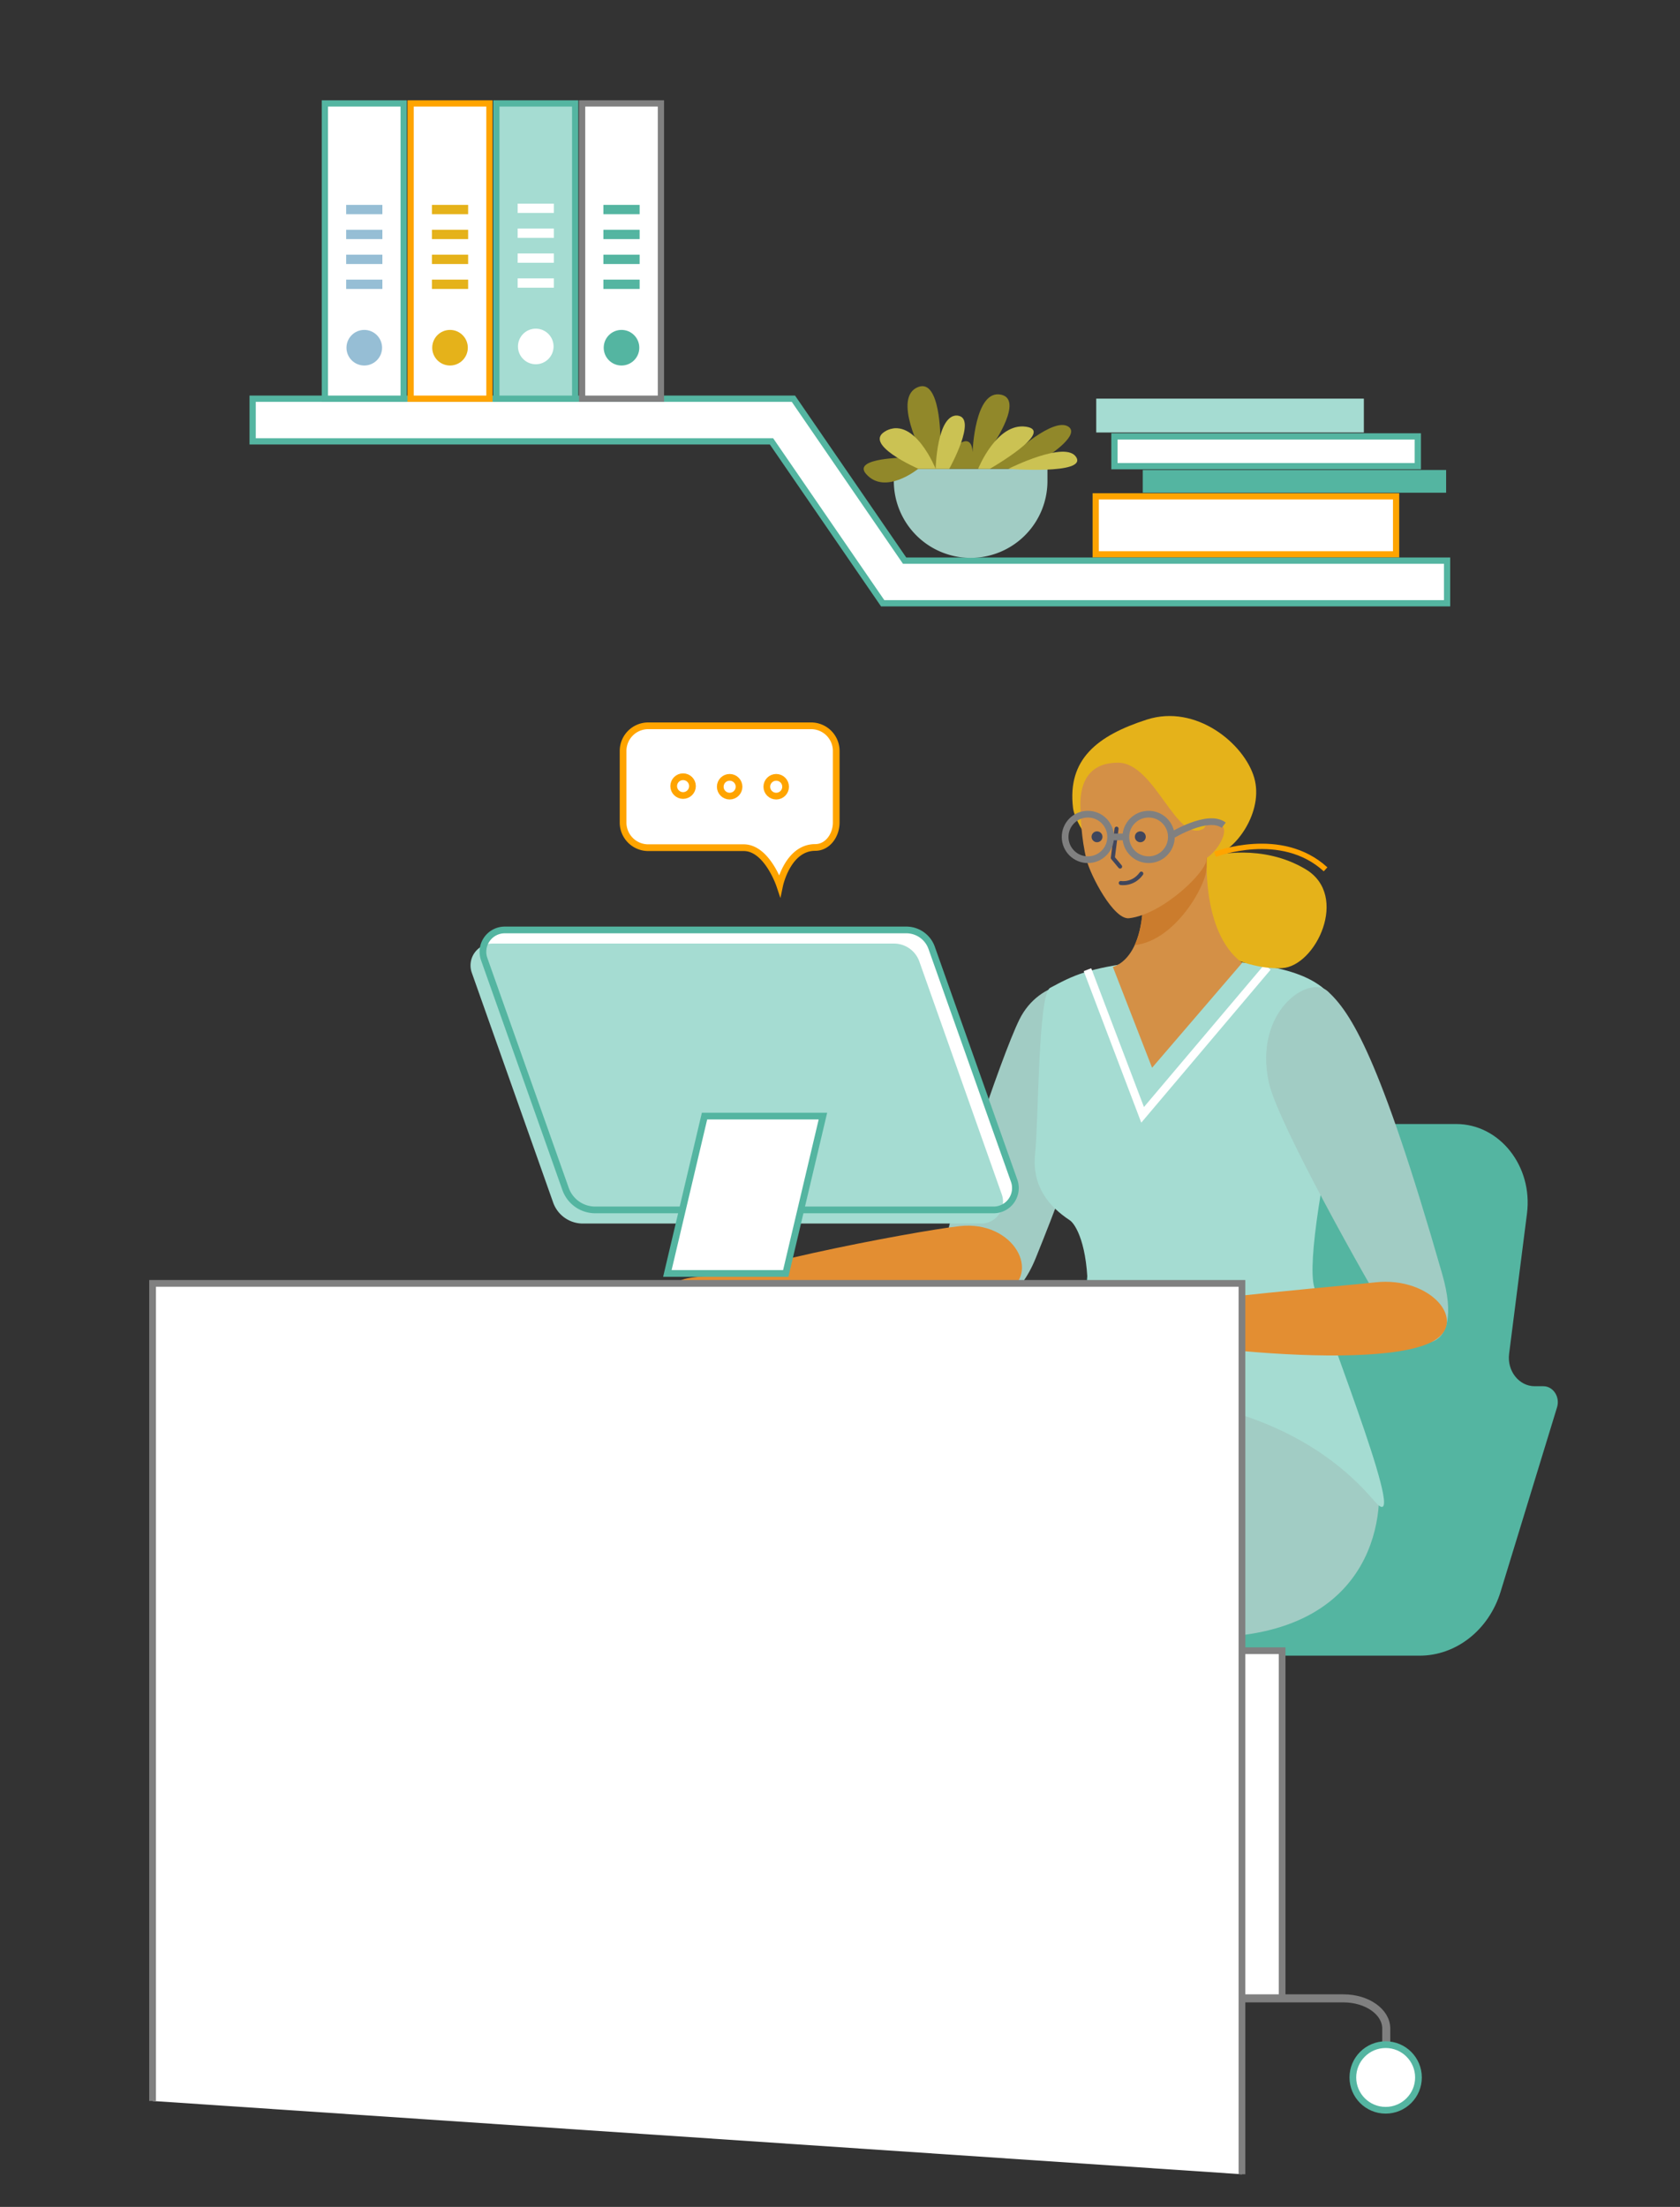 <svg id="Layer_1" data-name="Layer 1" xmlns="http://www.w3.org/2000/svg" viewBox="0 0 1853 2434"><rect x="0" y="0" width="1853" height="2434" fill="#333333" stroke="none"/><defs><style>.cls-1{fill:#54b5a1;}.cls-2,.cls-21,.cls-23,.cls-24,.cls-25,.cls-26,.cls-27,.cls-32,.cls-4{fill:#fff;}.cls-19,.cls-2,.cls-25,.cls-32{stroke:#808080;}.cls-13,.cls-15,.cls-19,.cls-2,.cls-22,.cls-23,.cls-24,.cls-25,.cls-26,.cls-27,.cls-3,.cls-31,.cls-32,.cls-4{stroke-miterlimit:10;}.cls-19,.cls-2,.cls-22,.cls-23,.cls-24,.cls-4{stroke-width:7.4px;}.cls-13,.cls-15,.cls-18,.cls-19,.cls-22,.cls-3{fill:none;}.cls-3{stroke:#808080}.cls-13,.cls-3{stroke-width:8.88px;}.cls-4{stroke:#54b5a1;}.cls-5{fill:#d28e46;}.cls-6{fill:#94bcd3;}.cls-7{fill:#a1ccc4;}.cls-8{fill:#c97c2d;}.cls-9{fill:#c5d7f9;}.cls-10{fill:#a1ccc4;}.cls-11{fill:#e38e32;}.cls-12,.cls-31{fill:#a5dcd2;}.cls-13{stroke:#fff;}.cls-14{fill:#e5b21a;}.cls-15,.cls-24,.cls-26{stroke:#ffa400;}.cls-15{stroke-width:5.92px;}.cls-16{fill:#d49046;}.cls-17{fill:#cb7c2d;}.cls-18{stroke:#40465c;stroke-linecap:round;stroke-linejoin:round;stroke-width:4.44px;}.cls-20{fill:#40465c;}.cls-22,.cls-23,.cls-27,.cls-31{stroke:#54b5a1;}.cls-25{stroke-width:7.41px;}.cls-26,.cls-27,.cls-31,.cls-32{stroke-width:6.89px;}.cls-28{fill:#91882a;}.cls-29{fill:#cbc253;}.cls-30{fill:#96bed5;}</style></defs><g id="RECEPTION"><g id="SECRETARY"><g id="CHAIR"><path class="cls-1" d="M1717.39,1552.1l-62.2,203.22c-12.93,42.26-48.94,70.72-89.47,70.72H1213.81c-40.53,0-76.54-28.46-89.48-70.72l-51.15-167.15c-8.92-29.13,10.78-59.3,38.72-59.3h39.4c18.56,0,34.29-15,36.88-35.26l23-179.29c5.48-42.81,38.78-74.64,78.07-74.64h316.89c47.89,0,84.73,46.59,78.08,98.78l-19.71,154.68c-2.4,18.88,10.92,35.73,28.25,35.73h9.51C1713.16,1528.87,1720.88,1540.69,1717.39,1552.1Z"/><rect class="cls-2" x="1362.57" y="1820.58" width="51.58" height="383.43"/><path class="cls-3" d="M1529,2255.05v-17.78c0-18.37-21.12-33.27-47.17-33.27H1298c-26,0-47.17,14.9-47.17,33.27v17.78"/><circle class="cls-4" cx="1251.81" cy="2291.23" r="36.18"/><circle class="cls-4" cx="1528.35" cy="2291.23" r="36.18"/></g><g id="LEGS"><g id="LEFT_LEG" data-name="LEFT LEG"><path id="FOOT" class="cls-5" d="M935,2148.06c-4.63,17.38-21.44,76.81-15.41,98.13s22.93,37,18.27,58.74c-5,23.15-140.77,8.51-144.94,7.58s72.11-43.28,73-74.79-9.16-89.66-9.16-89.66Z"/><g id="SHOES"><rect class="cls-6" x="763.97" y="2314.65" width="182.3" height="14.47" rx="7.23" transform="translate(1710.24 4643.76) rotate(180)"/><path class="cls-7" d="M891.4,2315.57s-17.64-21.5-42.49-27.82c-27.24-6.93-40.45-3.24-55.14,4.19-14.23,7.19-22.19,22.71-22.19,22.71Z"/><path class="cls-7" d="M892,2315.24s-1.5-50.39,31.82-56.94c0,0,32,28.56,14.3,56.94Z"/></g><path id="SHADOW" class="cls-8" d="M935,2148.06H856.77s1.93,11.18,4,26.38c28.46,2.68,57.71-6.76,70.18-11.48C932.6,2156.74,934,2151.55,935,2148.06Z"/><path id="PANT" class="cls-9" d="M1119.15,1805.84c-43.22-.07-87.53-.43-146-1.31,7.17,50.34,14.63,112.89,13.49,164.19-1.08,48.34-11,54.86-10.6,75.22.68,32.73-21.13,43.58-14.08,67,11.86,39.2-27,37.15-27,37.15s-50.87,9.37-89.44,0l-39.4-405c-11.33-37.64,38.38-83,87.47-105,84.51-37.85,405.17-182.56,447.18-50.28C1351.91,1623,1316.05,1806.18,1119.15,1805.84Z"/></g><g id="RIGHT_LEG" data-name="RIGHT LEG"><path id="FOOT-2" data-name="FOOT" class="cls-5" d="M1173.33,2148.06c-4.63,17.38-21.43,76.81-15.41,98.13s22.93,37,18.28,58.74c-5,23.15-140.77,8.51-144.94,7.58s72.1-43.28,73-74.79-9.15-89.66-9.15-89.66Z"/><g id="SHOES-2" data-name="SHOES"><rect class="cls-6" x="1002.34" y="2314.65" width="182.3" height="14.47" rx="7.23" transform="translate(2186.99 4643.76) rotate(180)"/><path class="cls-7" d="M1129.78,2315.57s-17.65-21.5-42.5-27.82c-27.23-6.93-40.45-3.24-55.14,4.19-14.23,7.19-22.19,22.71-22.19,22.71Z"/><path class="cls-7" d="M1130.38,2315.24s-1.51-50.39,31.81-56.94c0,0,32,28.56,14.3,56.94Z"/></g><path id="SHADOW-2" data-name="SHADOW" class="cls-8" d="M1173.33,2148.06h-78.19s1.94,11.18,4,26.38c28.47,2.68,57.72-6.76,70.19-11.48C1171,2156.74,1172.4,2151.55,1173.33,2148.06Z"/><path id="PANT-2" data-name="PANT" class="cls-7" d="M1327.91,1805.84c-43.22-.07-87.53-.43-146-1.31,7.17,50.34,14.63,112.89,13.49,164.19-1.08,48.34,3.78,54.86,4.21,75.22.68,32.73-6.33,43.58.72,67,11.86,39.2-27,37.15-27,37.15s-50.87,9.37-89.44,0l-69-405c-11.32-37.64,8.77-83,57.86-105,84.52-37.85,394.62-215.18,445.7-16.23C1527.58,1657.58,1524.82,1806.18,1327.91,1805.84Z"/></g></g><g id="LEFT_HAND" data-name="LEFT HAND"><path class="cls-10" d="M1205.75,1103c5.37,33.61,31.14,51.72-63.4,284.62-35.86,88.36-108.54,46.2-103.19.85s64.81-222.77,85.23-264.09C1146.53,1079.56,1201.28,1075,1205.75,1103Z"/><path class="cls-11" d="M1108.68,1425.46c-68.44,34.13-335.14,14.37-335.91-2.77-.89-20,235.46-64.9,285.78-70.4C1118.58,1345.73,1149.48,1405.12,1108.68,1425.46Z"/><path class="cls-11" d="M819.87,1411.63c-1.71-6.14-49.28-5.31-64.89-1s-37,22.42-40,26.41-10,24.81-10,24.81,6.12,7.74,14.91-4.15,31.15-24.48,36.54-20.87c12.11,8.11-15.78,14.17-19.15,19s-1.91,8-1.91,8,28.92-5.77,33.41-6.08,19.69-6.56,28.6-13.77S822.39,1420.68,819.87,1411.63Z"/></g><g id="SHIRT"><path class="cls-12" d="M1515.19,1654.74c43,50.55-48.39-177.45-65.56-235-8.12-27.22,10.41-132.72,30.18-218.64,20-87.13-11.47-118.43-65.57-131.92-60.34-15.06-138.36-11.1-156.79-8.65-58.27,7.72-72.37,14.59-99.2,29-13.33,7.16-12.63,146-16.53,182.54s15.42,58.68,38.21,73.75c6.51,4.31,20.17,27.13,19.85,81s-8.14,82.82-29.78,113.12C1170,1539.94,1392.74,1510.9,1515.19,1654.74Z"/><polyline class="cls-13" points="1398.04 1066.62 1260.27 1229.56 1199.46 1069.48"/></g><g id="RIGHT_HAND" data-name="RIGHT HAND"><path class="cls-10" d="M1464.61,1093.43c25,23.14,56.89,70.3,126.17,311.92,26.27,91.66-33.7,89-57.46,50s-124.09-216.53-133.86-261.57C1382.46,1115.36,1443.8,1074.13,1464.61,1093.43Z"/><path class="cls-11" d="M1578.82,1480.25c-71,35.72-361.15-2.51-362-20.31-1-20.81,247.52-39.69,299.78-45.61C1578.92,1407.28,1621.13,1459,1578.82,1480.25Z"/><path class="cls-11" d="M1256.35,1463.49c.36,6.37-44.95,20.89-61.13,21.79s-42.25-9.33-46.39-12.13-17.49-20.27-17.49-20.27,3.31-9.29,15.45-.86,37.37,13.16,41.31,8c8.85-11.58-19.49-8.34-24.25-11.84s-4.37-7-4.37-7,29.23-3.84,33.58-5,20.75-.11,31.51,3.84S1255.83,1454.11,1256.35,1463.49Z"/></g><g id="HEAD"><g id="HAIR"><path class="cls-14" d="M1338.8,943.62c23.7-4.67,55.44-48.39,44.56-85.87s-64.08-81.62-118.5-64.09-87.81,43.68-81.34,97.35c5.14,42.67,138.69,182,230.72,176.71,37-2.12,74.32-79.92,26-108.94S1338.8,943.62,1338.8,943.62Z"/><path class="cls-15" d="M1462.06,958.78c-48.88-44.83-121.9-16.52-121.9-16.52"/></g><g id="NECK"><path id="NECK-2" data-name="NECK" class="cls-16" d="M1331.34,939s-7.77,88.38,38.73,122.92l-99.35,115.7-43.3-111.29s48.5-9,28.49-127.33Z"/><path id="SHADOW-3" data-name="SHADOW" class="cls-17" d="M1330.86,956.1c-.16,1.6-.27,2.56-.27,2.56,0,16.26-33.13,78.57-79.07,83.75,8.33-18,13.55-49.22,4.38-103.46h75.44S1330.75,945.66,1330.86,956.1Z"/></g><path id="FACE" class="cls-16" d="M1330.74,946.32c-.09.9-.15,1.41-.15,1.41,1.41,12.12-47,60.55-85.22,65-17.16,2-42.69-47.54-46.89-64.32-6.12-24.46-6.46-48.59-6.77-57.37-.5-14.23.4-49.87,41.4-49.87,41.26,0,64.46,90.85,94.88,72.49.56-1.26,5.77-11.94,19-3.49C1356.75,916.43,1342,939.52,1330.74,946.32Z"/><polyline class="cls-18" points="1231.52 913.95 1227.42 946.11 1235.46 955.76"/><g id="GLASSES"><circle class="cls-19" cx="1199.91" cy="923.06" r="25.11"/><circle class="cls-19" cx="1266.88" cy="923.06" r="25.11"/><line class="cls-19" x1="1225.02" y1="923.06" x2="1241.77" y2="923.06"/><path class="cls-19" d="M1292,921.69s40.38-24.9,57.71-11.54"/></g><circle class="cls-20" cx="1209.98" cy="922.9" r="6.01"/><circle class="cls-20" cx="1257.74" cy="922.9" r="6.01"/><path class="cls-18" d="M1236.16,973.86s13.45,2.43,22.69-10.35"/></g></g><g id="COMPUTER"><path class="cls-21" d="M1095.81,1335.79H656.54a34.74,34.74,0,0,1-32.74-23.15l-89.75-253.49A24.1,24.1,0,0,1,556.77,1027H999.64a29.64,29.64,0,0,1,27.95,19.76l91,256.87A24.11,24.11,0,0,1,1095.81,1335.79Z"/><path class="cls-12" d="M1082.15,1349.45H642.87a34.73,34.73,0,0,1-32.74-23.14l-89.75-253.49a24.11,24.11,0,0,1,22.73-32.16H986a29.68,29.68,0,0,1,28,19.76l90.94,256.88A24.1,24.1,0,0,1,1082.15,1349.45Z"/><path class="cls-22" d="M1095.81,1334.42H656.54a34.73,34.73,0,0,1-32.74-23.14l-89.75-253.49a24.11,24.11,0,0,1,22.72-32.16H999.64a29.65,29.65,0,0,1,27.95,19.76l91,256.87A24.11,24.11,0,0,1,1095.81,1334.42Z"/><polygon class="cls-23" points="866.67 1404.47 736.09 1404.47 777.08 1230.92 907.67 1230.92 866.67 1404.47"/></g><g id="ICON"><path class="cls-24" d="M899.12,934.68c13.74,0,23.22-13.41,23.22-27.51V828.24a27.74,27.74,0,0,0-27.74-27.75H715a27.74,27.74,0,0,0-27.75,27.75v78.93A27.74,27.74,0,0,0,715,934.91H820.3c25.78,0,39.67,41.47,39.67,41.47S868.75,934.68,899.12,934.68Z"/><circle class="cls-24" cx="753.43" cy="867.01" r="10.36"/><circle class="cls-24" cx="804.79" cy="867.69" r="10.36"/><circle class="cls-24" cx="856.14" cy="867.69" r="10.36"/></g></g><polyline class="cls-25" points="168.27 2317.16 168.27 1415.45 1369.86 1415.45 1369.86 2398"/><g id="SHELF"><g id="BOOKS"><rect class="cls-26" x="1208.55" y="547.41" width="331.31" height="64"/><rect class="cls-1" x="1260.42" y="518.37" width="334.62" height="25.06"/><rect class="cls-27" x="1229.19" y="481.3" width="334.62" height="32.86"/><rect class="cls-12" x="1209.12" y="439.66" width="295.18" height="37.34"/></g><polygon id="SHELF-2" data-name="SHELF" class="cls-27" points="1596.1 665.36 973.58 665.36 850.95 486.79 278.67 486.79 278.67 439.74 875.11 439.74 997.74 618.3 1596.1 618.3 1596.1 665.36"/><g id="PLANT"><path class="cls-10" d="M985.86,517.07h169.45a0,0,0,0,1,0,0v13.48a84.72,84.72,0,0,1-84.72,84.72h0a84.72,84.72,0,0,1-84.72-84.72V517.07a0,0,0,0,1,0,0Z"/><path class="cls-28" d="M1012.73,517.07S976,547,955.05,522.46c-15.18-17.78,44.93-17.8,44.93-17.8s-31.7-25.38-21.65-30c24.7-11.23,39.2,26.53,39.2,26.53s-34-63.53-4.54-74.45c24.22-9,24.22,56.48,24.22,56.48s5.13-26.53,18.83-24.82,3.85,30,3.85,30,12-8.13,12.83,10.27c0,0,2.32-70,31.67-63.33,24.39,5.56-8.13,53.49-8.13,53.49s18.83-23.54,35.51-16.26-15,29.09-15,29.09,45.35-42.36,61.78-31c12.49,8.66-19.25,29.85-19.25,29.85s22.68-6.31,27.81,4.81-31.83,11.73-31.83,11.73Z"/><path class="cls-29" d="M1032,517.07s1.31-60.36,24-58.63-9,58.63-9,58.63Z"/><path class="cls-29" d="M1032,517.07s-22.78-57-53.68-42.37c-30.17,14.25,34.75,42.37,34.75,42.37Z"/><path class="cls-29" d="M1078.87,517.07s20.45-51.32,52.9-46.44-40,46.44-40,46.44Z"/><path class="cls-29" d="M1112.24,517.07s63.47-32,74.9-12.69S1112.24,517.07,1112.24,517.07Z"/></g><g id="DOCUMENTS"><rect class="cls-27" x="358.32" y="114.07" width="86.94" height="325.66"/><rect class="cls-30" x="381.81" y="225.96" width="39.95" height="10.27"/><rect class="cls-30" x="381.81" y="253.44" width="39.95" height="10.27"/><rect class="cls-30" x="381.81" y="280.92" width="39.95" height="10.27"/><rect class="cls-30" x="381.81" y="308.41" width="39.95" height="10.27"/><circle class="cls-30" cx="401.79" cy="383.49" r="19.63"/><rect class="cls-26" x="452.89" y="114.07" width="86.94" height="325.66"/><rect class="cls-14" x="476.39" y="225.96" width="39.95" height="10.27"/><rect class="cls-14" x="476.39" y="253.44" width="39.95" height="10.27"/><rect class="cls-14" x="476.39" y="280.92" width="39.95" height="10.27"/><rect class="cls-14" x="476.39" y="308.41" width="39.95" height="10.27"/><circle class="cls-14" cx="496.36" cy="383.49" r="19.63"/><rect class="cls-31" x="547.47" y="114.07" width="86.94" height="325.66"/><rect class="cls-21" x="570.96" y="224.58" width="39.95" height="10.27"/><rect class="cls-21" x="570.96" y="252.06" width="39.95" height="10.27"/><rect class="cls-21" x="570.96" y="279.54" width="39.95" height="10.27"/><rect class="cls-21" x="570.96" y="307.03" width="39.95" height="10.27"/><circle class="cls-21" cx="590.94" cy="382.11" r="19.63"/><rect class="cls-32" x="642.04" y="114.07" width="86.94" height="325.66"/><rect class="cls-1" x="665.54" y="225.96" width="39.95" height="10.27"/><rect class="cls-1" x="665.54" y="253.44" width="39.95" height="10.27"/><rect class="cls-1" x="665.54" y="280.92" width="39.95" height="10.27"/><rect class="cls-1" x="665.54" y="308.41" width="39.95" height="10.27"/><circle class="cls-1" cx="685.51" cy="383.49" r="19.63"/></g></g></svg>